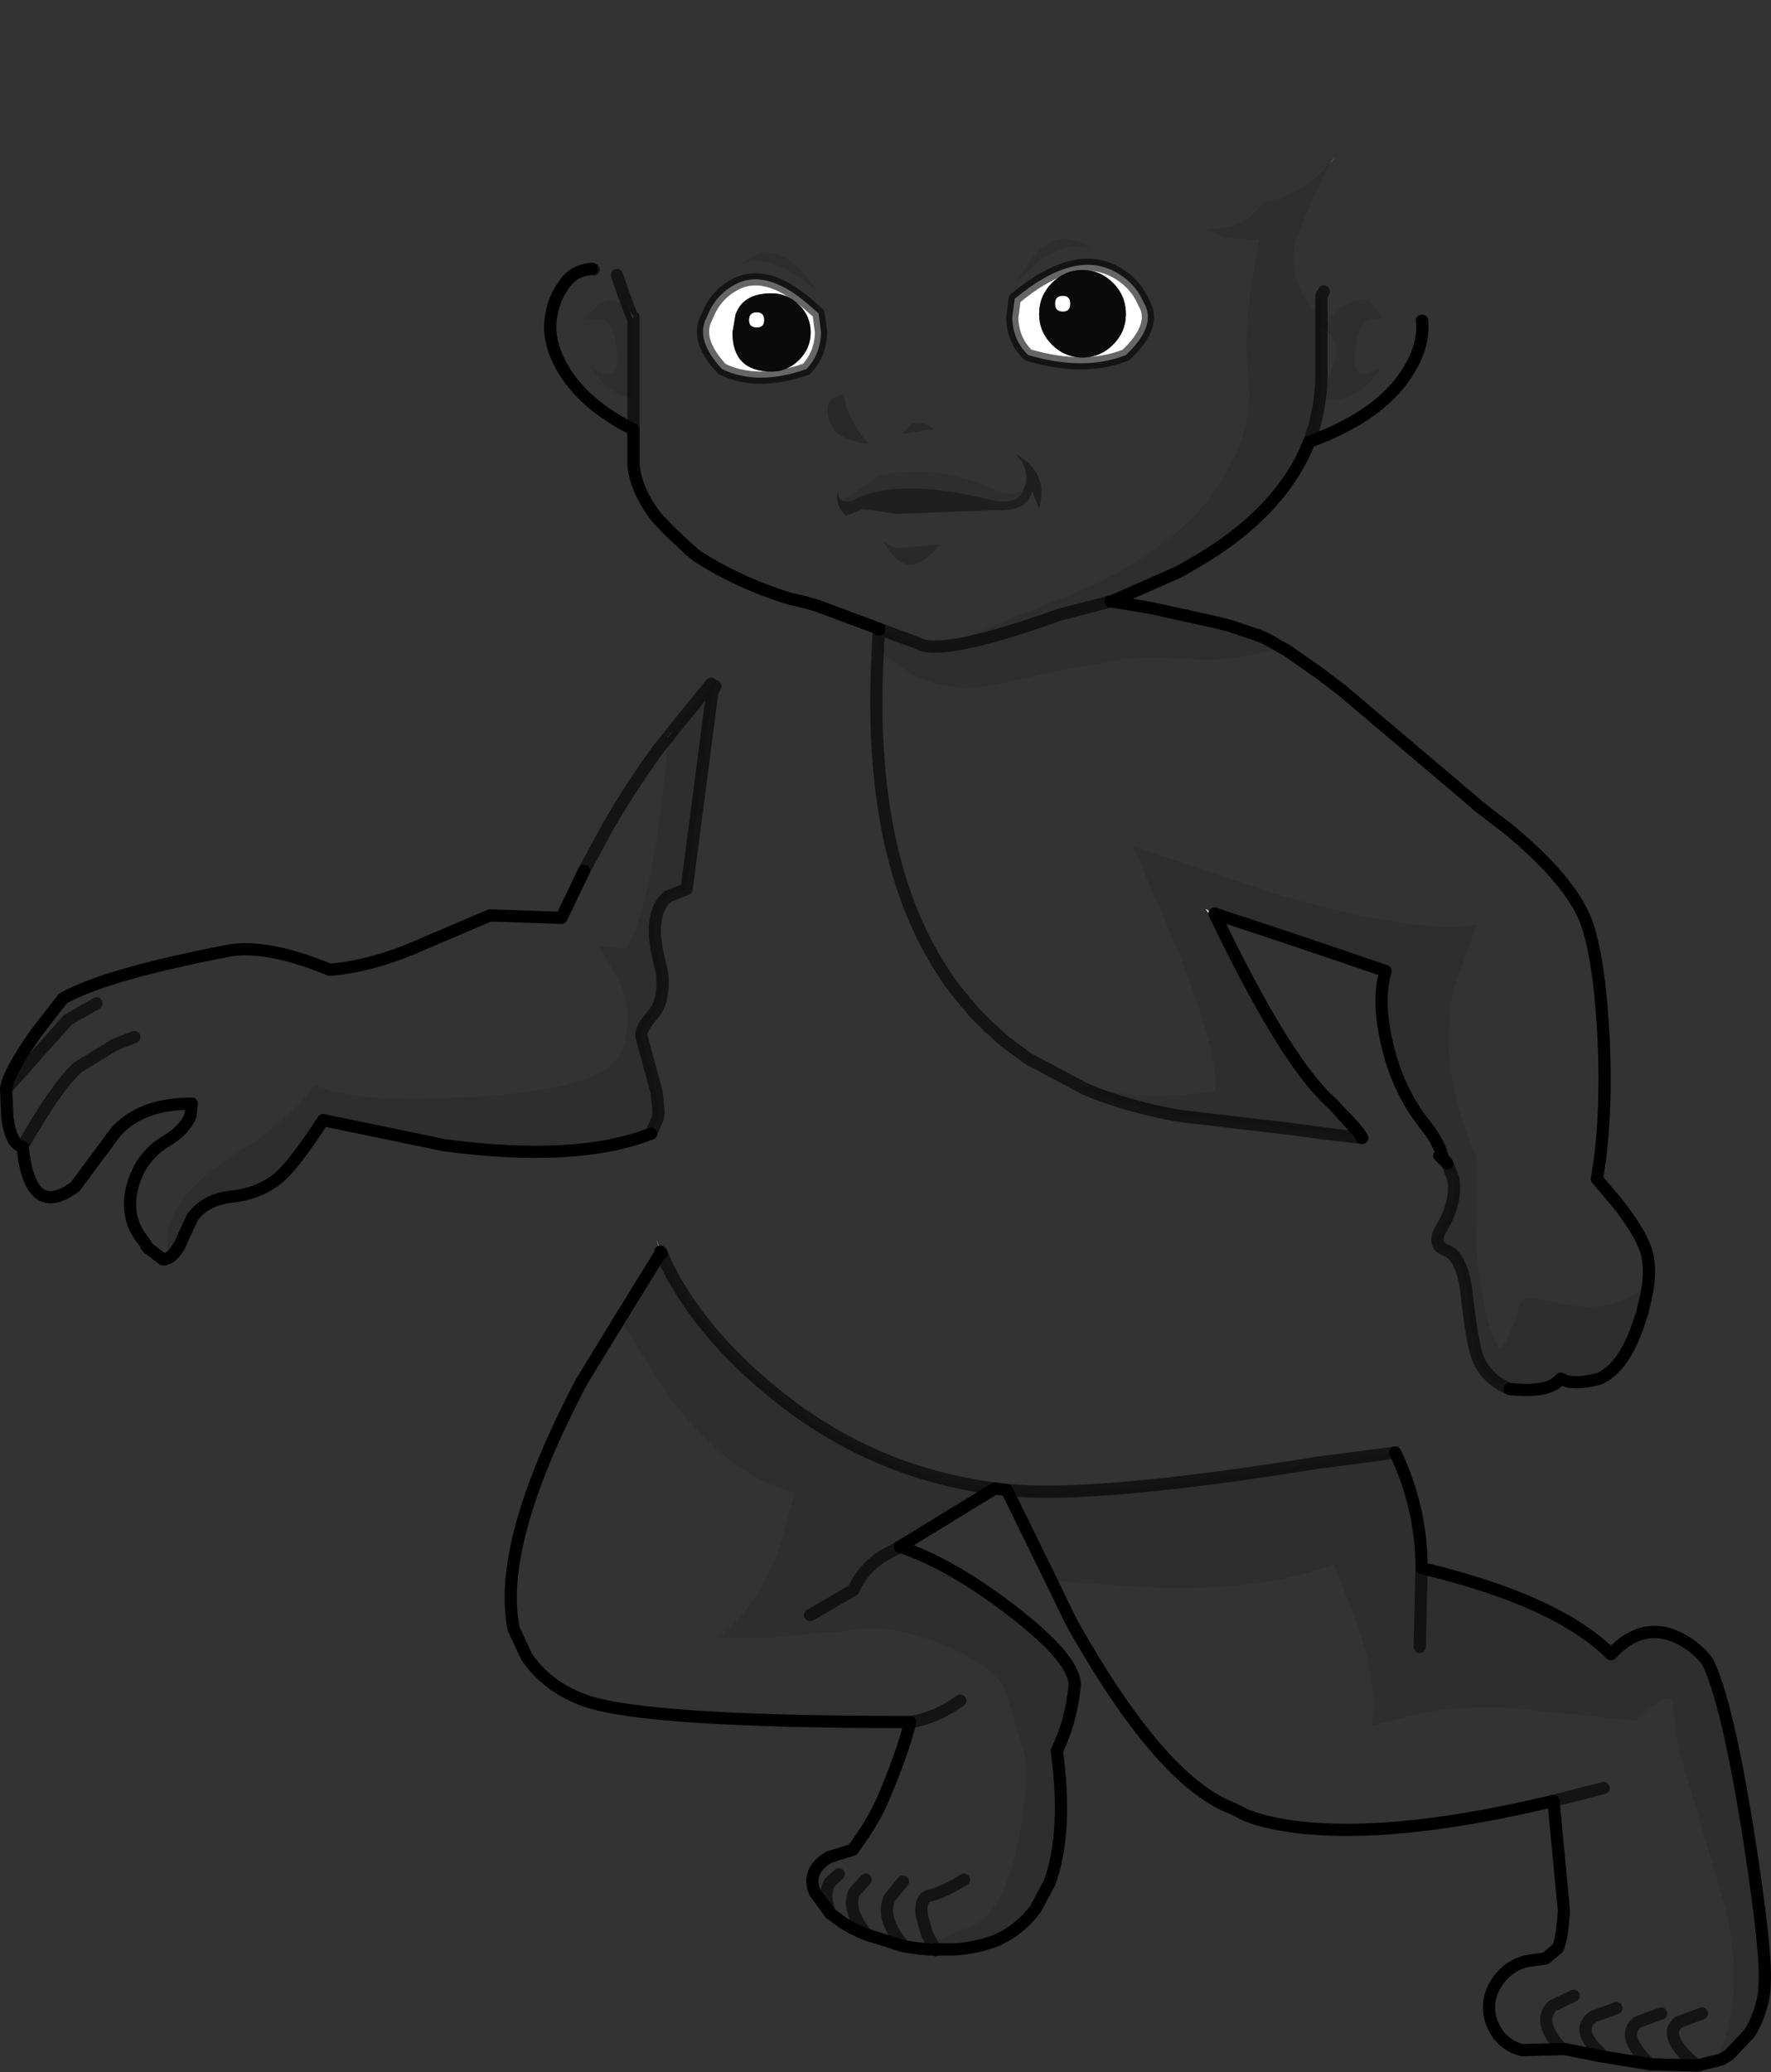 <?xml version="1.0" encoding="UTF-8" standalone="no"?>
<svg xmlns:xlink="http://www.w3.org/1999/xlink" height="169.55px" width="144.95px" xmlns="http://www.w3.org/2000/svg">
  <rect width="100%" height="100%" fill="#333333" stroke="none"/>
  <g transform="matrix(1.0, 0.0, 0.0, 1.0, 84.0, 69.9)">
    <path d="M34.45 25.3 L34.2 25.0 34.45 25.3 M33.8 24.65 L33.25 24.3 33.35 24.35 33.8 24.65 M15.45 4.95 L16.25 6.6 14.65 4.45 15.45 4.95 M25.05 20.4 L27.2 22.75 27.5 23.2 27.45 23.2 26.8 22.25 25.05 20.4 M8.15 -44.2 Q8.15 -45.7 7.1 -46.75 6.05 -47.8 4.6 -47.8 3.15 -47.8 2.1 -46.75 1.05 -45.7 1.05 -44.2 1.05 -42.75 2.1 -41.7 3.15 -40.65 4.6 -40.65 6.05 -40.65 7.1 -41.7 8.15 -42.75 8.15 -44.2 M7.2 -47.7 Q8.9 -46.8 9.6 -45.15 10.75 -43.3 8.15 -40.85 4.75 -39.5 0.15 -40.85 -1.1 -42.05 -1.15 -43.9 L-0.95 -45.45 Q3.85 -49.45 7.2 -47.7 M3.6 -45.05 Q3.6 -44.4 3.0 -44.4 2.35 -44.4 2.35 -45.05 2.35 -45.7 3.0 -45.7 3.6 -45.7 3.6 -45.05 M-26.15 -43.95 Q-25.5 -45.65 -24.05 -46.5 -21.45 -48.1 -17.85 -45.0 L-17.0 -44.25 -16.8 -42.7 Q-16.85 -40.9 -18.0 -39.7 -22.0 -38.3 -24.9 -39.7 -27.1 -42.05 -26.2 -43.85 L-26.15 -43.95 M-18.55 -44.9 L-18.6 -44.95 Q-19.55 -45.9 -20.85 -45.9 -23.2 -45.9 -23.8 -44.15 L-24.05 -42.7 Q-24.05 -39.5 -20.85 -39.5 -19.55 -39.5 -18.6 -40.45 -17.65 -41.4 -17.65 -42.7 -17.65 -44.0 -18.55 -44.9 M-22.05 -44.35 Q-21.45 -44.35 -21.45 -43.7 -21.45 -43.1 -22.05 -43.1 -22.7 -43.1 -22.7 -43.7 -22.7 -44.35 -22.05 -44.35 M-69.35 32.05 L-69.3 32.0 -69.35 32.1 -69.35 32.05 M-29.9 32.55 L-29.95 32.5 -30.3 31.45 -29.85 32.65 -29.9 32.55 M-7.5 89.6 L-7.45 89.6 -7.45 89.65 -7.5 89.6 M26.8 22.25 L27.2 22.75 26.8 22.25" fill="#ffffff" fill-rule="evenodd" stroke="none"/>
    <path d="M15.45 -19.0 L16.05 -18.85 16.65 -18.7 15.45 -19.0 M50.45 37.3 L50.45 37.4 Q49.55 41.25 47.45 42.6 49.15 41.45 50.2 38.15 L50.45 37.4 50.45 37.3 M34.2 25.0 L34.1 24.95 34.1 24.9 34.45 25.3 34.2 25.0 M-32.15 -43.8 L-32.45 -44.45 -32.2 -44.05 -32.15 -43.95 -32.15 -43.8 M-28.85 -10.2 L-29.35 -9.55 -29.35 -9.6 -28.85 -10.2 M-69.45 32.2 L-69.35 32.05 -69.35 32.1 -69.45 32.2 M-29.9 32.55 L-29.95 32.65 -33.25 38.0 -33.35 37.75 -29.95 32.5 -29.9 32.55 M-7.75 89.05 L-7.45 89.6 -6.85 89.6 -6.8 89.6 -5.8 89.6 Q-3.85 89.45 -2.3 88.8 L-2.35 88.85 Q-3.9 89.5 -5.8 89.65 L-6.85 89.65 -7.45 89.65 -7.6 89.6 -7.75 89.6 -7.8 89.6 -7.9 89.6 -7.95 89.6 -8.15 89.55 -8.55 89.5 -8.45 89.45 -8.15 89.25 -8.05 89.25 -7.75 89.05 M60.4 93.05 Q60.05 96.7 57.5 98.25 L59.2 96.45 Q60.15 94.9 60.4 93.05 M2.05 59.45 L1.85 59.4 -1.6 52.0 2.05 59.45 M-7.5 89.6 L-7.6 89.6 -7.5 89.6 -7.45 89.65 -7.45 89.6 -7.45 89.65 -7.45 89.6 -7.5 89.6" fill="#d7d7d7" fill-rule="evenodd" stroke="none"/>
    <path d="M25.0 -56.75 L25.25 -57.05 24.85 -56.5 25.0 -56.75" fill="#919191" fill-rule="evenodd" stroke="none"/>
    <path d="M-36.6 -48.55 L-36.55 -48.55 -36.35 -48.4 -36.5 -48.5 -36.6 -48.55" fill="#575757" fill-rule="evenodd" stroke="none"/>
    <path d="M-35.4 -47.85 L-35.35 -47.8 -35.05 -47.7 -34.1 -47.45 -34.05 -47.45 -33.85 -47.45 -33.6 -47.4 -33.5 -47.4 -33.15 -47.4 -31.55 -47.45 -30.25 -47.7 Q-32.0 -48.75 -33.2 -50.15 -35.5 -53.0 -32.4 -54.9 L-31.85 -55.25 Q-28.85 -57.5 -28.1 -63.1 L-26.95 -59.6 Q-25.0 -56.45 -20.7 -58.4 -22.25 -58.6 -23.35 -59.3 -25.55 -60.75 -23.25 -63.3 L-19.35 -66.2 -19.1 -64.55 -18.7 -63.05 -18.15 -61.85 -17.95 -61.5 -17.7 -61.1 -17.45 -60.75 -17.4 -60.65 -17.1 -60.35 -16.65 -59.85 Q-13.55 -56.7 -7.5 -57.6 L-4.7 -58.2 Q-6.6 -58.55 -8.1 -60.0 -11.05 -62.95 -9.0 -68.55 L-8.7 -66.75 -8.65 -66.75 Q-8.3 -65.7 -7.6 -65.0 L-6.0 -64.0 -5.8 -63.95 -5.5 -63.85 1.25 -62.5 Q4.6 -61.3 1.55 -58.6 3.6 -59.05 4.85 -60.65 6.8 -63.2 4.95 -67.3 L4.85 -67.45 4.75 -67.7 4.4 -68.2 3.5 -69.9 4.35 -68.55 4.9 -67.45 Q5.95 -65.95 7.15 -64.85 8.65 -63.55 10.25 -62.95 L13.2 -62.45 13.35 -62.45 15.35 -62.8 17.5 -63.65 17.45 -64.0 16.0 -64.3 Q14.0 -65.6 13.8 -67.95 L14.95 -67.95 17.45 -67.3 Q19.45 -66.3 20.15 -64.0 20.65 -62.35 20.45 -59.95 L20.15 -58.8 Q19.45 -56.6 18.2 -55.25 17.05 -54.05 15.4 -53.55 L18.85 -53.3 Q22.7 -53.7 25.25 -57.1 L24.95 -56.7 Q22.65 -53.9 19.4 -53.35 18.25 -51.65 16.25 -51.25 L15.45 -51.15 14.95 -51.15 16.2 -50.45 19.05 -50.25 18.4 -46.4 Q17.85 -42.55 18.1 -39.95 L18.15 -39.3 Q18.75 -34.85 15.85 -30.4 L15.05 -29.2 Q11.8 -25.1 5.85 -22.2 L4.05 -21.4 2.2 -20.7 -6.3 -17.2 -8.95 -17.3 -12.05 -18.45 -17.15 -20.35 -18.2 -20.65 -19.3 -20.9 Q-21.6 -21.6 -23.6 -22.55 -25.4 -23.4 -26.95 -24.4 L-27.05 -24.5 -27.2 -24.6 -27.35 -24.75 -27.5 -24.85 -29.2 -26.45 -30.25 -27.55 Q-31.95 -29.75 -32.15 -31.85 L-32.15 -34.75 Q-36.35 -36.85 -38.05 -39.95 -39.3 -42.2 -38.85 -44.25 -38.65 -45.45 -37.85 -46.6 -37.05 -47.8 -35.55 -47.9 L-35.4 -47.85 M24.35 -46.05 L24.75 -46.35 25.0 -46.45 27.0 -47.45 Q27.15 -46.55 28.1 -45.25 27.45 -45.5 26.8 -45.25 25.6 -44.9 24.2 -43.2 L25.0 -42.4 Q25.7 -41.35 25.15 -40.05 24.3 -38.05 24.65 -37.15 27.4 -37.15 29.05 -39.9 26.7 -38.3 26.9 -40.85 27.1 -43.3 28.1 -43.8 L29.2 -43.85 30.3 -42.65 Q31.3 -45.2 31.35 -46.5 L31.4 -46.45 32.0 -43.6 32.0 -43.45 32.35 -43.65 32.4 -43.65 Q32.55 -42.05 31.7 -40.3 L31.5 -39.95 Q29.35 -36.0 23.15 -33.75 L23.6 -35.1 23.9 -36.45 Q24.2 -38.1 24.15 -39.9 L24.15 -45.7 24.35 -46.05 M18.9 -17.95 L19.5 -17.7 19.9 -17.5 20.75 -17.0 21.3 -16.7 23.95 -14.85 25.8 -13.45 36.25 -4.6 37.05 -3.9 39.4 -2.1 Q44.5 2.1 45.8 5.45 46.9 8.4 47.25 15.05 47.55 21.8 46.7 26.55 L48.55 28.75 Q50.45 31.25 50.8 32.7 51.25 34.5 50.45 37.3 L50.8 35.25 Q48.05 37.65 44.0 36.8 L41.55 36.3 Q40.55 36.2 40.35 36.95 39.75 39.3 38.8 40.5 37.85 39.4 37.25 35.6 36.65 32.15 36.85 30.55 L36.85 24.7 Q33.65 18.0 34.95 11.2 L36.85 5.75 Q32.05 6.65 19.95 3.1 L8.75 -0.65 12.45 8.0 13.5 10.75 Q15.9 17.45 15.4 19.4 8.75 20.4 4.05 18.65 L4.8 19.2 0.4 16.85 0.3 16.8 0.05 16.65 -0.35 16.35 -0.55 16.2 -1.1 15.8 -1.5 15.5 -1.7 15.35 -2.0 15.1 -2.7 14.45 -3.05 14.15 -3.5 13.7 -3.7 13.5 -4.3 12.9 -4.65 12.45 -4.95 12.15 -5.15 11.85 -5.3 11.7 -5.9 10.95 -6.0 10.8 -6.35 10.35 -6.5 10.1 -6.65 9.9 -6.8 9.65 Q-13.1 0.1 -12.15 -16.75 L-12.1 -16.65 -9.35 -14.7 Q-5.85 -13.0 -2.2 -13.95 L2.55 -15.0 7.8 -15.95 9.9 -16.1 10.4 -16.1 14.7 -15.9 Q17.75 -15.95 20.75 -16.95 L18.9 -17.95 M7.2 -47.7 Q3.85 -49.45 -0.95 -45.45 L-1.15 -43.9 Q-1.1 -42.05 0.15 -40.85 4.75 -39.5 8.15 -40.85 10.75 -43.3 9.6 -45.15 8.9 -46.8 7.2 -47.7 M2.1 -49.15 Q3.95 -50.2 5.35 -49.45 4.55 -50.25 3.35 -50.35 1.9 -50.4 0.65 -49.0 L-0.9 -46.75 1.2 -48.65 2.1 -49.15 M-15.0 -28.9 Q-15.4 -29.1 -15.45 -29.8 L-15.5 -29.1 Q-15.4 -28.25 -14.75 -27.7 L-13.35 -28.25 -10.6 -27.85 -2.8 -28.15 Q0.25 -28.0 0.45 -29.75 L1.05 -28.3 Q1.85 -31.25 -0.8 -32.7 L-0.35 -32.1 Q0.05 -31.4 0.0 -30.6 L-0.05 -30.3 Q-0.5 -29.25 -1.9 -29.55 -7.8 -32.25 -12.1 -30.9 L-15.0 -28.95 -15.0 -28.9 M-15.8 -37.35 Q-16.55 -36.8 -16.1 -35.4 L-15.7 -34.65 Q-14.9 -33.85 -12.9 -33.55 -14.75 -35.7 -14.95 -37.65 L-15.8 -37.35 M-26.2 -43.85 Q-27.1 -42.05 -24.9 -39.7 -22.0 -38.3 -18.0 -39.7 -16.85 -40.9 -16.8 -42.7 L-17.0 -44.25 -17.85 -45.0 Q-21.45 -48.1 -24.05 -46.5 -25.5 -45.65 -26.15 -43.95 L-26.2 -43.85 M-19.5 -47.8 L-17.2 -46.2 Q-19.5 -49.65 -21.85 -49.2 L-23.45 -48.2 Q-21.9 -49.05 -19.5 -47.8 M-7.55 -34.8 Q-8.7 -35.65 -9.55 -35.1 L-10.15 -34.4 -7.55 -34.8 M-10.7 -25.05 L-11.65 -25.55 Q-9.7 -21.95 -7.1 -25.35 L-10.7 -25.05 M-32.45 -44.45 L-32.75 -45.0 -34.05 -45.35 -34.1 -45.35 -34.85 -45.15 -36.2 -43.7 -35.85 -43.8 -34.5 -43.7 -34.05 -43.2 Q-33.6 -42.45 -33.5 -40.85 -33.4 -39.75 -33.8 -39.4 -34.3 -39.0 -35.65 -39.9 -34.55 -38.15 -33.05 -37.5 L-32.15 -37.2 -32.15 -43.8 -32.15 -43.95 -32.2 -44.05 -32.45 -44.45 -33.1 -46.2 -33.5 -47.4 -33.1 -46.2 -32.45 -44.45 M-32.15 -34.75 L-32.15 -37.2 -32.15 -34.75 M-29.35 -9.55 L-29.3 -8.85 -30.15 -1.8 -30.3 -0.85 Q-31.45 5.8 -32.8 7.7 L-32.95 7.7 -34.95 7.55 -33.35 10.3 -33.1 10.9 Q-32.1 13.85 -33.2 16.3 L-33.95 17.25 Q-36.4 19.35 -45.3 19.85 -55.55 20.4 -58.15 18.85 L-59.65 20.55 Q-61.6 22.55 -63.8 23.9 -71.45 28.55 -70.1 32.8 L-69.45 32.2 Q-70.05 33.15 -70.65 33.15 L-71.9 32.2 -72.05 32.0 -72.1 31.85 -72.2 31.7 Q-73.85 29.75 -73.15 27.15 -72.5 24.75 -70.45 23.5 -68.85 22.55 -68.4 21.35 L-68.3 20.4 Q-72.5 20.4 -74.55 22.75 L-77.85 27.2 Q-81.55 29.95 -82.15 23.9 -79.4 19.05 -77.65 17.45 L-74.65 15.6 -73.0 14.95 -74.65 15.6 -77.65 17.45 Q-79.4 19.05 -82.15 23.9 -83.1 23.8 -83.4 21.5 L-83.5 19.2 Q-83.35 17.9 -81.1 14.7 L-78.85 11.8 Q-75.45 9.85 -65.35 7.9 -62.25 7.3 -57.0 9.45 -53.4 9.15 -49.3 7.3 L-43.9 5.0 -38.05 5.2 -36.2 1.35 -34.25 -2.25 Q-32.35 -5.55 -30.05 -8.7 L-29.35 -9.55 M-76.1 12.2 L-78.45 13.55 -83.5 19.2 -78.45 13.55 -76.1 12.2 M-33.25 38.0 L-33.2 38.15 -29.2 44.45 Q-24.2 51.0 -18.95 52.2 L-20.15 56.6 Q-22.0 61.55 -25.2 64.1 L-21.15 64.1 -14.25 63.5 Q-11.5 62.9 -7.2 64.5 -2.95 66.15 -1.8 68.2 L-0.25 73.25 Q0.35 75.3 -0.6 80.5 -1.8 86.85 -4.9 87.9 L-5.9 88.25 -7.65 89.0 -7.75 89.05 -8.1 88.4 -8.2 88.1 -8.55 86.85 Q-8.75 85.4 -7.9 85.2 -6.7 84.9 -5.1 83.9 -6.7 84.9 -7.9 85.2 -8.75 85.4 -8.55 86.85 L-8.2 88.1 -8.1 88.4 -7.75 89.05 -8.05 89.25 -8.15 89.25 -8.45 89.45 -8.55 89.5 -8.15 89.55 -7.95 89.6 -8.15 89.6 -8.4 89.55 -8.65 89.55 -10.0 89.35 -13.05 88.4 Q-14.1 88.0 -15.05 87.4 L-16.05 86.65 -17.3 84.95 Q-18.05 83.2 -16.15 82.05 L-14.2 81.45 -13.3 80.15 Q-12.25 78.6 -11.5 76.75 -10.15 73.55 -9.5 71.0 -31.15 71.0 -36.1 69.25 -39.2 68.15 -40.9 65.65 L-41.95 63.4 Q-43.4 56.45 -36.4 43.15 L-33.25 38.0 M56.9 98.6 L54.95 99.1 54.85 99.1 51.05 99.0 47.05 98.35 44.05 97.75 40.6 97.85 Q38.8 97.4 38.1 95.6 37.5 93.95 38.45 92.4 39.35 90.95 41.0 90.55 L42.5 90.35 43.5 89.5 Q43.85 88.8 44.0 86.45 L43.15 77.45 Q30.2 80.55 22.2 79.6 19.75 79.3 18.05 78.65 L16.85 78.05 Q11.0 75.85 3.7 62.85 L2.05 59.45 11.05 60.05 Q20.1 60.15 25.15 58.05 L27.05 62.85 Q28.85 68.25 28.25 71.3 L32.15 70.3 Q37.15 69.4 42.5 70.15 L49.9 70.9 50.95 69.9 Q52.1 68.9 52.85 69.15 L53.4 73.25 57.3 86.5 Q58.85 93.75 56.45 98.75 L56.9 98.6 M-5.4 69.25 Q-7.45 70.7 -9.5 71.0 -7.45 70.7 -5.4 69.25 M-15.35 83.45 L-16.1 84.15 Q-16.65 85.15 -16.05 86.65 -16.65 85.15 -16.1 84.15 L-15.35 83.45 M-13.15 83.9 L-14.1 84.95 Q-14.7 86.4 -13.05 88.4 -14.7 86.4 -14.1 84.95 L-13.15 83.9 M-10.0 89.35 Q-11.95 87.1 -11.2 85.4 L-10.1 84.05 -11.2 85.4 Q-11.95 87.1 -10.0 89.35 M55.3 94.85 L53.4 95.55 Q51.95 96.65 54.85 99.1 51.95 96.65 53.4 95.55 L55.3 94.85 M46.95 98.05 Q44.9 96.2 46.4 95.1 L48.3 94.4 46.4 95.1 Q44.9 96.2 46.95 98.05 M43.6 97.5 Q41.8 95.4 43.1 94.2 L44.8 93.4 43.1 94.2 Q41.8 95.4 43.6 97.5 M47.25 76.4 L43.15 77.45 47.25 76.4 M51.95 94.85 L50.05 95.55 Q48.55 96.65 51.05 99.0 48.55 96.65 50.05 95.55 L51.95 94.85" fill="#ffffff" fill-opacity="0.0" fill-rule="evenodd" stroke="none"/>
    <path d="M24.95 -56.7 L25.0 -56.75 24.85 -56.5 24.7 -56.25 24.6 -56.1 22.8 -52.15 22.75 -51.95 22.6 -51.6 22.45 -51.2 Q20.8 -47.9 23.55 -44.45 L23.65 -44.3 23.65 -44.6 Q23.65 -45.25 24.05 -45.75 L24.35 -46.05 24.15 -45.7 24.15 -39.9 Q24.2 -38.1 23.9 -36.45 L23.6 -35.1 23.15 -33.75 Q20.85 -27.9 13.6 -23.75 L12.9 -23.35 12.55 -23.15 12.45 -23.1 7.25 -20.8 6.9 -20.7 9.95 -20.2 10.45 -20.1 15.45 -19.0 16.65 -18.7 18.85 -17.95 18.9 -17.95 20.75 -16.95 Q17.75 -15.95 14.7 -15.9 L10.4 -16.1 9.9 -16.1 7.8 -15.95 2.55 -15.0 -2.2 -13.95 Q-5.85 -13.0 -9.35 -14.7 L-12.1 -16.65 -12.15 -16.75 -12.15 -17.1 -12.05 -18.4 -12.05 -18.45 -8.95 -17.3 -6.3 -17.2 2.2 -20.7 4.05 -21.4 5.85 -22.2 Q11.8 -25.1 15.05 -29.2 L15.85 -30.4 Q18.75 -34.85 18.15 -39.3 L18.1 -39.95 Q17.85 -42.55 18.4 -46.4 L19.05 -50.25 16.2 -50.45 14.95 -51.15 15.45 -51.15 16.25 -51.25 Q18.25 -51.65 19.4 -53.35 22.65 -53.9 24.95 -56.7 M28.1 -45.25 L29.2 -43.85 28.1 -43.8 Q27.1 -43.3 26.9 -40.85 26.7 -38.3 29.05 -39.9 27.4 -37.15 24.65 -37.15 24.3 -38.05 25.15 -40.05 25.7 -41.35 25.0 -42.4 L24.2 -43.2 Q25.6 -44.9 26.8 -45.25 27.45 -45.5 28.1 -45.25 M47.45 42.6 L46.95 42.9 Q44.65 43.5 43.75 42.9 42.8 44.1 39.55 43.75 37.8 43.0 37.05 41.45 36.5 40.25 36.05 36.05 35.7 32.9 34.35 32.4 33.15 31.95 34.0 30.55 35.25 28.45 34.95 26.55 L34.45 25.3 34.1 24.9 Q33.85 23.65 32.65 22.15 30.35 19.25 29.5 15.4 28.7 11.95 29.4 9.55 22.7 7.25 15.4 4.85 L15.45 4.95 14.65 4.45 16.25 6.6 Q21.55 17.35 25.05 20.4 L26.8 22.25 27.45 23.2 24.4 22.85 21.45 22.45 12.5 21.4 Q8.25 20.65 4.8 19.2 L4.05 18.65 Q8.75 20.4 15.4 19.4 15.9 17.45 13.5 10.75 L12.45 8.0 8.75 -0.65 19.95 3.1 Q32.05 6.65 36.85 5.75 L34.95 11.2 Q33.65 18.0 36.85 24.7 L36.85 30.55 Q36.65 32.15 37.25 35.6 37.85 39.4 38.8 40.5 39.75 39.3 40.35 36.95 40.55 36.2 41.55 36.3 L44.0 36.8 Q48.05 37.65 50.8 35.25 L50.45 37.3 50.45 37.4 50.2 38.15 Q49.15 41.45 47.45 42.6 M7.25 -20.8 L6.75 -20.65 2.7 -19.6 Q-7.05 -16.1 -8.95 -17.3 -7.05 -16.1 2.7 -19.6 L6.75 -20.65 7.25 -20.8 M2.1 -49.15 L1.2 -48.65 -0.9 -46.75 0.65 -49.0 Q1.9 -50.4 3.35 -50.35 4.55 -50.25 5.35 -49.45 3.95 -50.2 2.1 -49.15 M-0.05 -30.3 Q-0.45 -28.4 -2.95 -29.0 -10.7 -30.95 -14.4 -28.85 L-15.0 -28.9 -15.0 -28.95 -12.1 -30.9 Q-7.8 -32.25 -1.9 -29.55 -0.5 -29.25 -0.05 -30.3 M-19.5 -47.8 Q-21.9 -49.05 -23.45 -48.2 L-21.85 -49.2 Q-19.5 -49.65 -17.2 -46.2 L-19.5 -47.8 M-32.15 -37.2 L-33.05 -37.5 Q-34.55 -38.15 -35.65 -39.9 -34.3 -39.0 -33.8 -39.4 -33.4 -39.75 -33.5 -40.85 -33.6 -42.45 -34.05 -43.2 L-34.5 -43.7 -35.85 -43.8 -36.2 -43.7 -34.85 -45.15 -34.1 -45.35 -34.05 -45.35 -32.75 -45.0 -32.45 -44.45 -32.15 -43.8 -32.15 -37.2 M-25.45 -13.75 L-25.7 -13.25 -27.8 2.85 -29.35 3.45 Q-30.8 4.7 -30.25 7.8 L-29.8 9.8 Q-29.6 12.0 -30.55 13.1 -31.6 14.3 -31.5 14.9 L-30.25 19.5 -30.1 21.05 -30.1 21.1 -30.15 21.55 -30.7 22.85 Q-36.8 25.25 -47.65 23.8 L-57.55 21.75 Q-59.75 25.1 -60.9 26.2 -62.55 27.75 -65.0 28.0 -67.2 28.25 -68.25 29.7 L-68.9 31.1 -69.3 32.0 -69.35 32.05 -69.45 32.2 -70.1 32.8 Q-71.45 28.55 -63.8 23.9 -61.6 22.55 -59.65 20.55 L-58.15 18.85 Q-55.55 20.4 -45.3 19.85 -36.4 19.35 -33.95 17.25 L-33.2 16.3 Q-32.1 13.85 -33.1 10.9 L-33.35 10.3 -34.95 7.55 -32.95 7.7 -32.8 7.7 Q-31.45 5.8 -30.3 -0.85 L-30.15 -1.8 -29.3 -8.85 -29.35 -9.55 -28.85 -10.2 -25.8 -13.95 -25.2 -14.25 -25.45 -13.75 M-33.25 38.0 L-29.95 32.65 -29.9 32.55 -29.85 32.65 -29.45 33.55 -29.0 34.45 Q-26.1 39.7 -20.5 44.2 -12.6 50.6 -2.55 51.9 L-2.75 52.0 -10.35 56.65 Q-6.15 58.05 -1.1 61.95 4.15 66.0 3.95 68.1 3.65 71.0 2.5 73.35 3.4 80.1 1.9 84.15 L0.75 86.3 Q-0.5 87.95 -2.3 88.8 -3.85 89.45 -5.8 89.6 L-6.8 89.6 -6.85 89.6 -7.45 89.6 -7.75 89.05 -7.65 89.0 -5.9 88.25 -4.9 87.9 Q-1.8 86.85 -0.6 80.5 0.35 75.3 -0.25 73.25 L-1.8 68.2 Q-2.95 66.15 -7.2 64.5 -11.5 62.9 -14.25 63.5 L-21.15 64.1 -25.2 64.1 Q-22.0 61.55 -20.15 56.6 L-18.95 52.2 Q-24.2 51.0 -29.2 44.45 L-33.2 38.15 -33.25 38.0 M-17.7 62.25 L-14.15 60.2 Q-13.45 58.55 -11.8 57.45 L-10.35 56.65 -11.8 57.45 Q-13.45 58.55 -14.15 60.2 L-17.7 62.25 M-1.6 52.0 Q5.5 52.75 24.05 49.75 L24.5 49.7 30.2 48.95 Q32.35 53.5 32.35 58.4 43.45 61.05 47.85 65.45 50.4 62.7 53.35 64.1 54.8 64.8 55.75 66.05 57.3 69.15 59.0 79.55 60.45 88.7 60.45 91.8 L60.45 91.9 60.4 93.05 Q60.15 94.9 59.2 96.45 L57.5 98.25 57.25 98.4 56.9 98.6 56.45 98.75 Q58.85 93.75 57.3 86.5 L53.4 73.25 52.85 69.15 Q52.1 68.9 50.95 69.9 L49.9 70.9 42.5 70.15 Q37.15 69.4 32.15 70.3 L28.25 71.3 Q28.85 68.25 27.05 62.85 L25.15 58.05 Q20.1 60.15 11.05 60.05 L2.05 59.45 -1.6 52.0 M32.2 64.85 L32.35 58.4 32.2 64.85" fill="#000000" fill-opacity="0.102" fill-rule="evenodd" stroke="none"/>
    <path d="M-15.8 -37.35 L-14.95 -37.65 Q-14.75 -35.7 -12.9 -33.55 -14.9 -33.85 -15.7 -34.65 L-16.1 -35.4 Q-16.55 -36.8 -15.8 -37.35 M-10.7 -25.05 L-7.1 -25.35 Q-9.7 -21.95 -11.65 -25.55 L-10.7 -25.05 M-7.55 -34.8 L-10.15 -34.4 -9.55 -35.1 Q-8.7 -35.65 -7.55 -34.8" fill="#000000" fill-opacity="0.2" fill-rule="evenodd" stroke="none"/>
    <path d="M-0.05 -30.3 L0.0 -30.6 Q0.05 -31.4 -0.35 -32.1 L-0.8 -32.7 Q1.85 -31.25 1.05 -28.3 L0.45 -29.75 Q0.25 -28.0 -2.8 -28.15 L-10.6 -27.85 -13.35 -28.25 -14.75 -27.7 Q-15.4 -28.25 -15.5 -29.1 L-15.45 -29.8 Q-15.4 -29.1 -15.0 -28.9 L-14.4 -28.85 Q-10.7 -30.95 -2.95 -29.0 -0.45 -28.4 -0.05 -30.3" fill="#000000" fill-opacity="0.4" fill-rule="evenodd" stroke="none"/>
    <path d="M8.15 -44.2 Q8.15 -42.75 7.1 -41.7 6.05 -40.65 4.6 -40.65 3.15 -40.65 2.1 -41.7 1.05 -42.75 1.05 -44.2 1.05 -45.7 2.1 -46.75 3.15 -47.8 4.6 -47.8 6.05 -47.8 7.1 -46.75 8.15 -45.7 8.15 -44.2 M3.6 -45.05 Q3.6 -45.7 3.0 -45.7 2.35 -45.7 2.35 -45.05 2.35 -44.4 3.0 -44.4 3.6 -44.4 3.6 -45.05 M-18.55 -44.9 Q-17.65 -44.0 -17.65 -42.7 -17.65 -41.4 -18.6 -40.45 -19.55 -39.5 -20.85 -39.5 -24.05 -39.5 -24.05 -42.7 L-23.8 -44.15 Q-23.2 -45.9 -20.85 -45.9 -19.55 -45.9 -18.6 -44.95 L-18.55 -44.9 M-22.05 -44.35 Q-22.7 -44.35 -22.7 -43.7 -22.7 -43.1 -22.05 -43.1 -21.45 -43.1 -21.45 -43.7 -21.45 -44.35 -22.05 -44.35" fill="#000000" fill-opacity="0.8" fill-rule="evenodd" stroke="none"/>
    <path d="M32.4 -43.65 Q32.55 -42.05 31.7 -40.3 L31.5 -39.95 Q29.35 -36.0 23.15 -33.75 20.85 -27.9 13.6 -23.75 L12.9 -23.35 12.55 -23.15 12.45 -23.1 7.25 -20.8 M6.9 -20.7 L9.95 -20.2 10.45 -20.1 15.45 -19.0 16.05 -18.85 16.65 -18.7 18.85 -17.95 18.9 -17.95 19.5 -17.7 19.9 -17.5 20.75 -17.0 21.3 -16.7 23.95 -14.85 25.8 -13.45 36.25 -4.6 37.05 -3.9 39.4 -2.1 Q44.5 2.1 45.8 5.45 46.9 8.4 47.25 15.05 47.55 21.8 46.7 26.55 L48.55 28.75 Q50.45 31.25 50.8 32.7 51.25 34.5 50.45 37.3 L50.45 37.4 50.2 38.15 Q49.15 41.45 47.45 42.6 L46.95 42.9 Q44.65 43.5 43.75 42.9 42.8 44.1 39.55 43.75 M34.45 25.3 L34.2 25.0 34.1 24.95 34.05 24.9 33.8 24.65 34.1 24.9 Q33.85 23.65 32.65 22.15 30.35 19.25 29.5 15.4 28.7 11.95 29.4 9.55 22.7 7.25 15.4 4.85 L15.45 4.95 16.25 6.6 Q21.55 17.35 25.05 20.4 L27.2 22.75 27.5 23.2 27.45 23.2 M-18.2 -20.65 L-19.3 -20.9 Q-21.6 -21.6 -23.6 -22.55 -25.4 -23.4 -26.95 -24.4 L-27.05 -24.5 -27.2 -24.6 -27.35 -24.75 -27.5 -24.85 -29.2 -26.45 -30.25 -27.55 Q-31.95 -29.75 -32.15 -31.85 L-32.15 -34.75 Q-36.35 -36.85 -38.05 -39.95 -39.3 -42.2 -38.85 -44.25 -38.65 -45.45 -37.85 -46.6 -37.05 -47.8 -35.55 -47.9 M15.45 -19.0 L16.65 -18.7 M-69.45 32.2 L-69.35 32.05 -69.3 32.0 -68.9 31.1 -68.25 29.7 Q-67.2 28.25 -65.0 28.0 -62.55 27.75 -60.9 26.2 -59.75 25.1 -57.55 21.75 L-47.65 23.8 Q-36.8 25.25 -30.7 22.85 M-36.2 1.35 L-38.05 5.2 -43.9 5.0 -49.3 7.3 Q-53.4 9.15 -57.0 9.45 -62.25 7.3 -65.35 7.9 -75.45 9.85 -78.85 11.8 L-81.1 14.7 Q-83.35 17.9 -83.5 19.2 L-83.4 21.5 Q-83.1 23.8 -82.15 23.9 -81.55 29.95 -77.85 27.2 L-74.55 22.75 Q-72.5 20.4 -68.3 20.4 L-68.4 21.35 Q-68.85 22.55 -70.45 23.5 -72.5 24.75 -73.15 27.15 -73.85 29.75 -72.2 31.7 L-72.1 31.85 -72.05 32.0 -71.9 32.2 -70.65 33.15 Q-70.05 33.15 -69.45 32.2 M-33.25 38.0 L-29.95 32.65 -29.9 32.55 -29.95 32.5 M-7.45 89.6 L-6.85 89.6 -6.8 89.6 -5.8 89.6 Q-3.85 89.45 -2.3 88.8 -0.5 87.95 0.75 86.3 L1.9 84.15 Q3.4 80.1 2.5 73.35 3.65 71.0 3.95 68.1 4.15 66.0 -1.1 61.95 -6.15 58.05 -10.35 56.65 L-2.75 52.0 -2.55 51.9 -1.7 52.0 -1.6 52.0 2.05 59.45 3.7 62.85 Q11.0 75.85 16.85 78.05 L18.05 78.65 Q19.75 79.3 22.2 79.6 30.2 80.55 43.15 77.45 L44.0 86.45 Q43.85 88.8 43.5 89.5 L42.5 90.35 41.0 90.55 Q39.35 90.95 38.45 92.4 37.5 93.95 38.1 95.6 38.8 97.4 40.6 97.85 L44.05 97.75 47.05 98.35 51.05 99.0 54.85 99.1 54.95 99.1 56.9 98.6 57.25 98.4 57.5 98.25 59.2 96.45 Q60.15 94.9 60.4 93.05 L60.45 91.9 60.45 91.8 Q60.45 88.7 59.0 79.55 57.3 69.15 55.75 66.05 54.8 64.8 53.35 64.1 50.4 62.7 47.85 65.45 43.45 61.05 32.35 58.4 32.35 53.5 30.2 48.95 M-29.9 32.55 L-29.85 32.65 M-7.95 89.6 L-8.15 89.6 -8.4 89.55 -8.65 89.55 -10.0 89.35 -13.05 88.4 Q-14.1 88.0 -15.05 87.4 L-16.05 86.65 -17.3 84.95 Q-18.05 83.2 -16.15 82.05 L-14.2 81.45 -13.3 80.15 Q-12.25 78.6 -11.5 76.75 -10.15 73.55 -9.5 71.0 -31.15 71.0 -36.1 69.25 -39.2 68.15 -40.9 65.65 L-41.95 63.4 Q-43.4 56.45 -36.4 43.15 L-33.25 38.0 M-69.35 32.1 L-69.3 32.0 M-70.65 33.15 Q-70.0 33.15 -69.35 32.1 M-7.95 89.6 L-7.9 89.6 -7.8 89.6 -7.75 89.6 -7.6 89.6 -7.5 89.6 -7.45 89.6 -7.45 89.65 M50.45 37.3 L50.45 37.4 M27.2 22.75 L26.8 22.25 25.05 20.4 M34.1 24.9 L34.1 24.95 M34.45 25.3 L34.1 24.9" fill="none" stroke="#000000" stroke-linecap="round" stroke-linejoin="round" stroke-width="1.0"/>
    <path d="M32.35 -43.65 L32.4 -43.65 M39.55 43.75 Q37.8 43.0 37.05 41.45 36.5 40.25 36.05 36.05 35.7 32.9 34.35 32.4 33.15 31.95 34.0 30.55 35.25 28.45 34.95 26.55 L34.45 25.3 M27.45 23.2 L24.4 22.85 21.45 22.45 12.5 21.4 Q8.25 20.65 4.8 19.2 L0.4 16.85 0.3 16.8 0.05 16.65 -0.35 16.35 -0.55 16.2 -1.1 15.8 -1.5 15.5 -1.7 15.35 -2.0 15.1 -2.7 14.45 -3.05 14.15 -3.5 13.7 -3.7 13.5 -4.3 12.9 -4.65 12.45 -4.95 12.15 -5.15 11.85 -5.3 11.7 -5.9 10.95 -6.0 10.8 -6.35 10.35 -6.5 10.1 -6.65 9.9 -6.8 9.65 Q-13.1 0.1 -12.15 -16.75 L-12.15 -17.1 -12.05 -18.4 M-35.55 -47.9 L-35.4 -47.85 M-8.95 -17.3 Q-7.05 -16.1 2.7 -19.6 L6.75 -20.65 7.25 -20.8 M23.15 -33.75 L23.6 -35.1 23.9 -36.45 Q24.2 -38.1 24.15 -39.9 L24.15 -45.7 24.35 -46.05 M7.2 -47.7 Q3.85 -49.45 -0.95 -45.45 L-1.15 -43.9 Q-1.1 -42.05 0.15 -40.85 4.75 -39.5 8.15 -40.85 10.75 -43.3 9.6 -45.15 8.9 -46.8 7.2 -47.7 M-26.15 -43.95 Q-25.5 -45.65 -24.05 -46.5 -21.45 -48.1 -17.85 -45.0 L-17.0 -44.25 -16.8 -42.7 Q-16.85 -40.9 -18.0 -39.7 -22.0 -38.3 -24.9 -39.7 -27.1 -42.05 -26.2 -43.85 M-32.45 -44.45 L-33.1 -46.2 -33.5 -47.4 M-32.15 -43.8 L-32.45 -44.45 M-32.15 -43.95 L-32.15 -43.8 -32.15 -37.2 -32.15 -34.75 M-30.7 22.85 L-30.15 21.55 -30.1 21.1 -30.1 21.05 -30.25 19.5 -31.5 14.9 Q-31.6 14.3 -30.55 13.1 -29.6 12.0 -29.8 9.8 L-30.25 7.8 Q-30.8 4.7 -29.35 3.45 L-27.8 2.85 -25.7 -13.25 -25.45 -13.75 M-25.8 -13.95 L-28.85 -10.2 -29.35 -9.55 -30.05 -8.7 Q-32.35 -5.55 -34.25 -2.25 L-36.2 1.35 M-83.5 19.2 L-78.45 13.55 -76.1 12.2 M-8.95 -17.3 L-12.05 -18.45 M-7.75 89.05 L-7.45 89.6 -7.45 89.65 M-10.35 56.65 L-11.8 57.45 Q-13.45 58.55 -14.15 60.2 L-17.7 62.25 M-29.85 32.65 L-29.45 33.55 -29.0 34.45 Q-26.1 39.7 -20.5 44.2 -12.6 50.6 -2.55 51.9 M-1.6 52.0 Q5.5 52.75 24.05 49.75 L24.5 49.7 30.2 48.95 M-82.15 23.9 Q-79.4 19.05 -77.65 17.45 L-74.65 15.6 -73.0 14.95 M-9.5 71.0 Q-7.45 70.7 -5.4 69.25 M-5.1 83.9 Q-6.7 84.9 -7.9 85.2 -8.75 85.4 -8.55 86.85 L-8.2 88.1 -8.1 88.4 -7.75 89.05 M-13.05 88.4 Q-14.7 86.4 -14.1 84.95 L-13.15 83.9 M-16.05 86.65 Q-16.65 85.15 -16.1 84.15 L-15.35 83.45 M-10.1 84.05 L-11.2 85.4 Q-11.95 87.1 -10.0 89.35 M32.35 58.4 L32.2 64.85 M43.15 77.45 L47.25 76.4 M44.8 93.4 L43.1 94.2 Q41.8 95.4 43.6 97.5 M48.3 94.4 L46.4 95.1 Q44.9 96.2 46.95 98.05 M54.85 99.1 Q51.95 96.65 53.4 95.55 L55.3 94.85 M51.05 99.0 Q48.55 96.65 50.05 95.55 L51.95 94.85" fill="none" stroke="#000000" stroke-linecap="round" stroke-linejoin="round" stroke-opacity="0.6" stroke-width="1.0"/>
    <path d="M-12.05 -18.4 L-12.05 -18.45 -17.15 -20.35 -18.2 -20.65" fill="none" stroke="#000000" stroke-linecap="round" stroke-linejoin="round" stroke-width="1.0"/>
  </g>
</svg>

